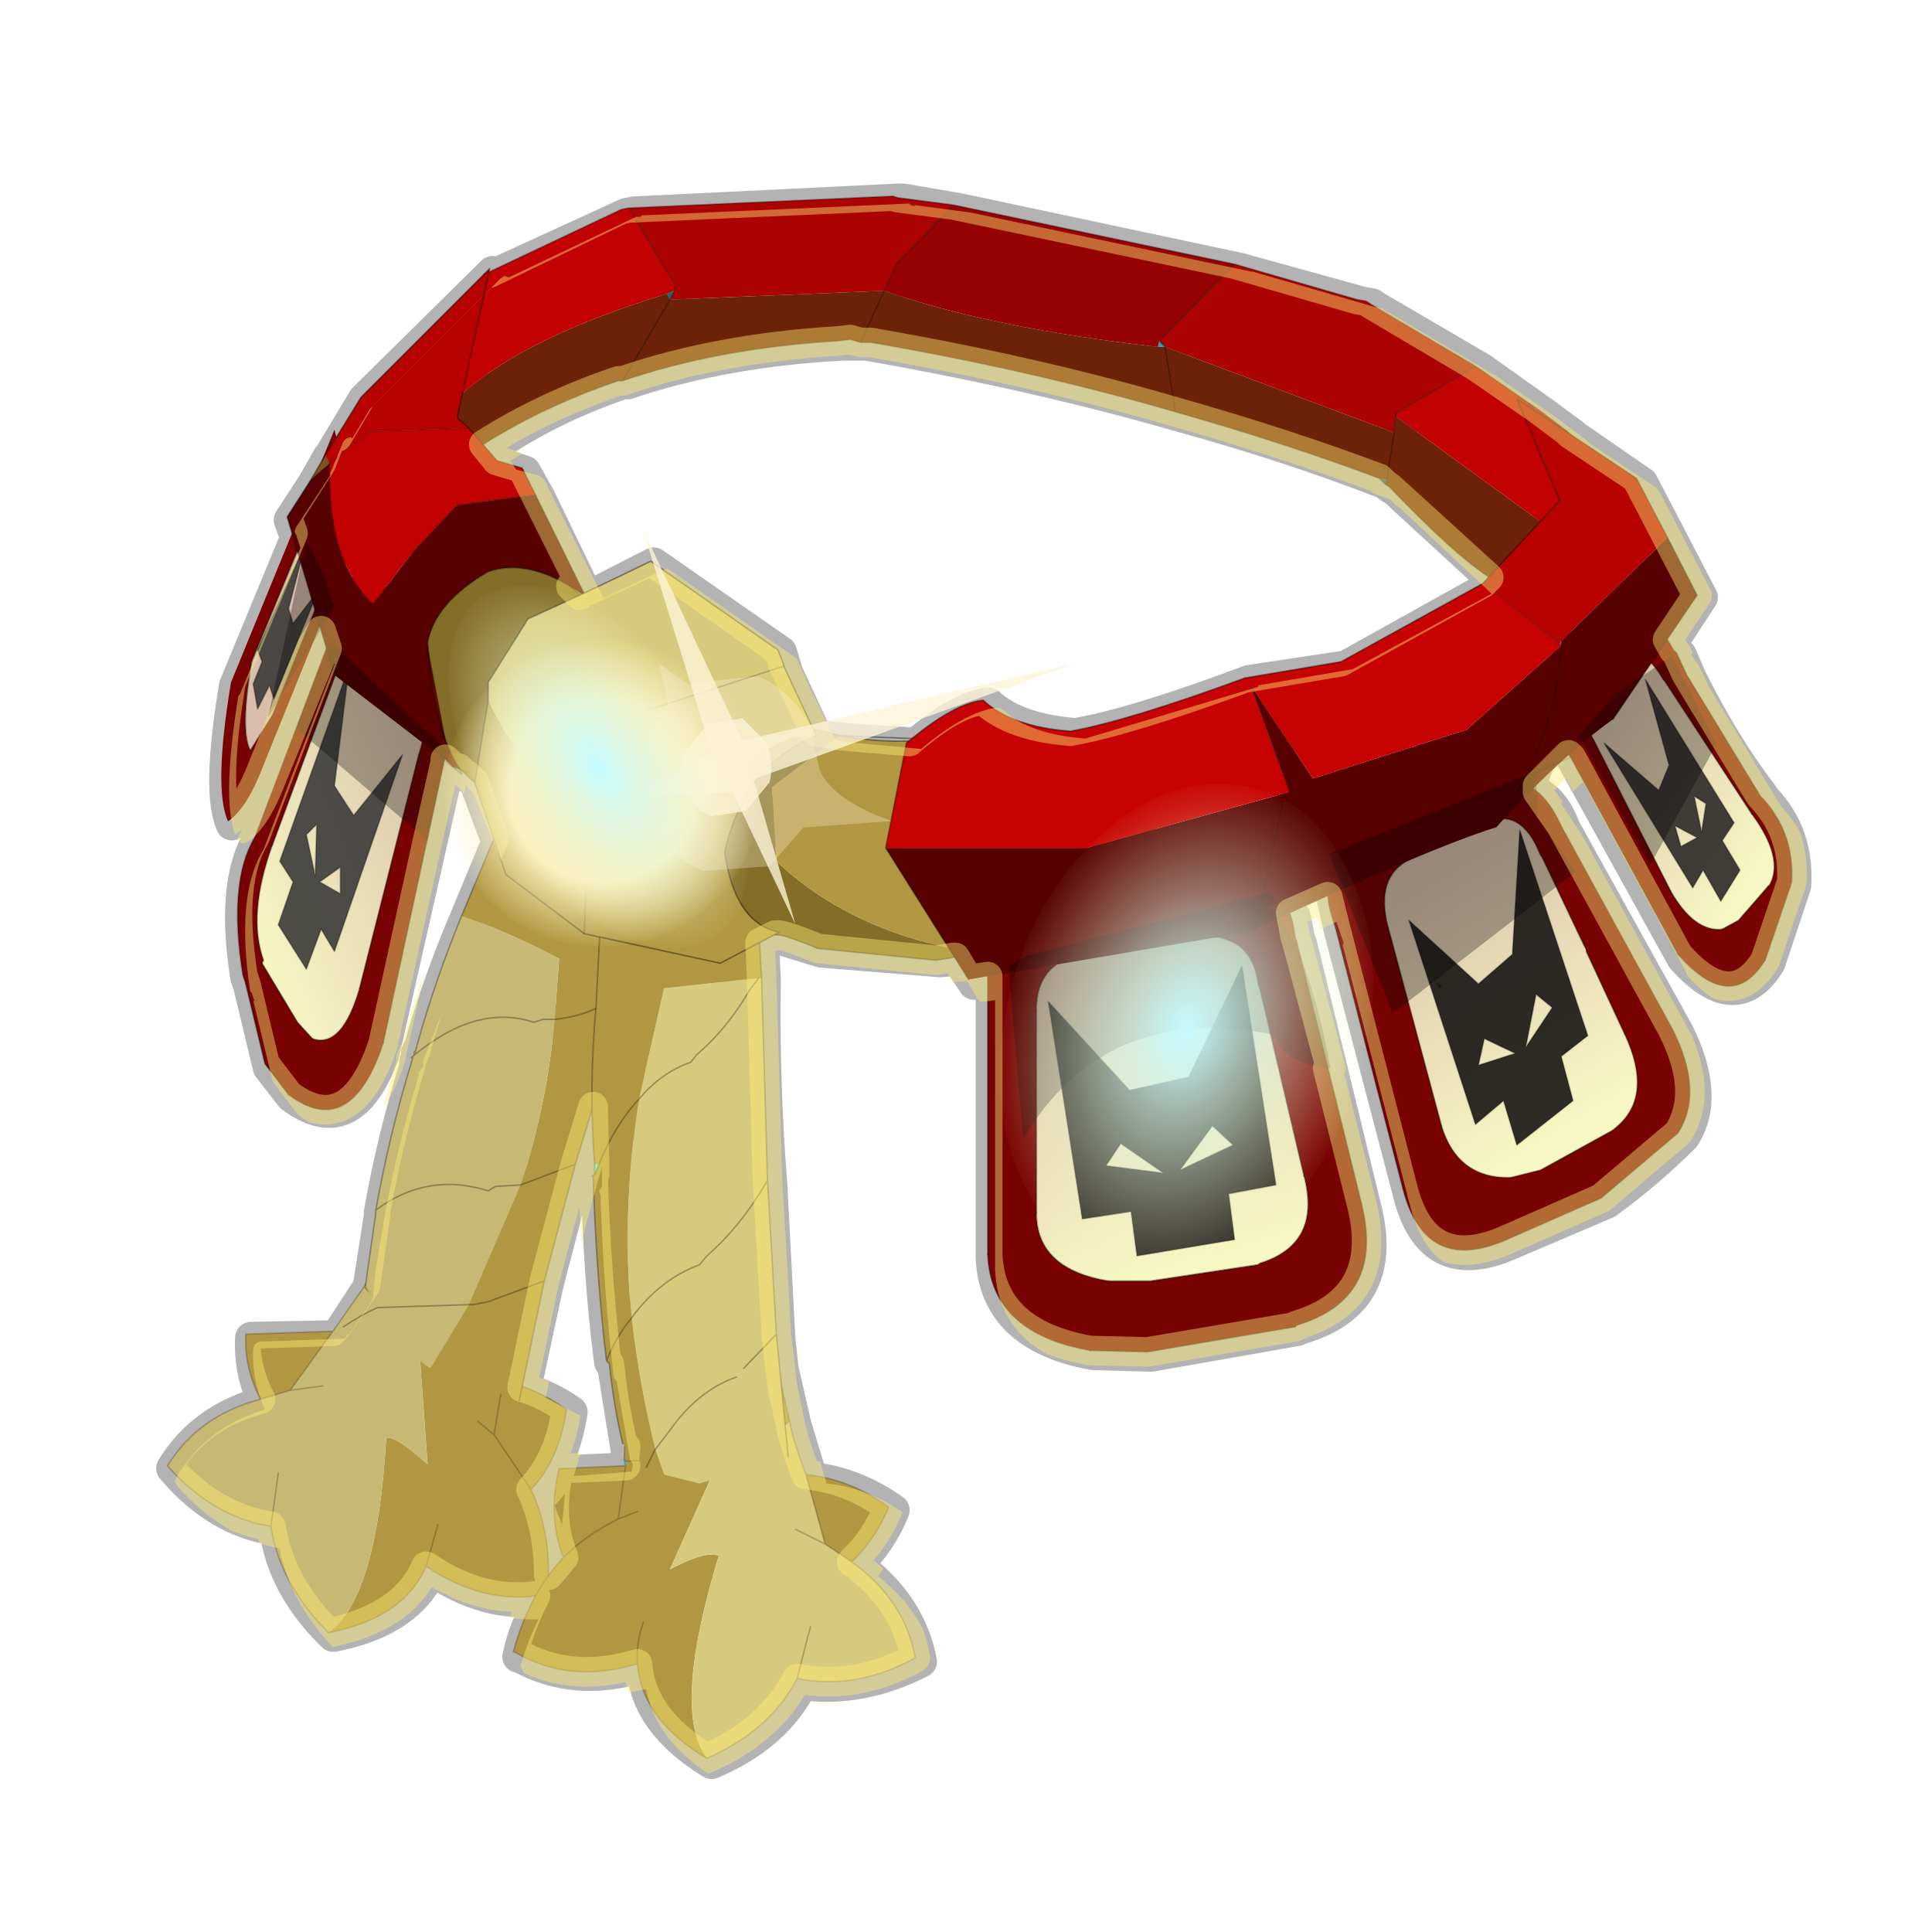<?xml version="1.0" encoding="UTF-8" standalone="no"?>
<svg xmlns:xlink="http://www.w3.org/1999/xlink" height="600.0px" width="600.0px" xmlns="http://www.w3.org/2000/svg">
  <g transform="matrix(10.0, 0.0, 0.0, 10.0, 0.0, 0.0)">
    <use height="60.0" transform="matrix(1.0, 0.0, 0.0, 1.0, 0.0, 0.0)" width="60.0" xlink:href="#sprite0"/>
    <use height="49.65" transform="matrix(1.0, 0.0, 0.0, 1.0, 4.85, 5.6)" width="51.4" xlink:href="#shape1"/>
    <use height="52.95" transform="matrix(0.918, 0.0, 0.0, 0.918, 5.2, 6.0)" width="54.95" xlink:href="#sprite1"/>
    <use height="53.95" transform="matrix(0.918, 0.0, 0.0, 0.918, 4.741, 5.541)" width="55.95" xlink:href="#sprite2"/>
    <use height="32.2" transform="matrix(-0.305, 0.0, 0.0, 0.295, 23.6, 19.9)" width="32.2" xlink:href="#sprite4"/>
    <use height="12.3" transform="matrix(1.0, 0.0, 0.0, 1.0, 18.1, 16.4)" width="15.3" xlink:href="#shape6"/>
    <use height="65.0" transform="matrix(0.05, -0.232, 0.171, 0.024, 29.66, 38.69)" width="65.0" xlink:href="#sprite5"/>
    <use height="65.0" transform="matrix(0.142, 0.106, -0.019, 0.137, 14.587, 15.914)" width="65.0" xlink:href="#sprite5"/>
  </g>
  <defs>
    <g id="sprite0" transform="matrix(1.0, 0.0, 0.0, 1.0, 0.0, 0.0)">
      <use height="60.0" transform="matrix(1.0, 0.0, 0.0, 1.0, 0.0, 0.0)" width="60.0" xlink:href="#shape0"/>
    </g>
    <g id="shape0" transform="matrix(1.0, 0.0, 0.0, 1.0, 0.0, 0.0)">
      <path d="M60.0 0.0 L60.0 60.0 0.0 60.0 0.0 0.0 60.0 0.0" fill="#ffba2e" fill-opacity="0.0" fill-rule="evenodd" stroke="none"/>
    </g>
    <g id="shape1" transform="matrix(1.0, 0.0, 0.0, 1.0, -4.85, -5.6)">
      <path d="M46.0 11.45 L42.75 9.55 42.6 9.45 42.3 9.4 38.5 8.35 36.15 10.7 36.35 10.85 36.6 12.9 Q40.05 13.85 43.0 15.0 L43.2 15.15 43.25 15.0 43.5 13.0 43.5 12.95 46.0 11.45 47.9 12.8 48.85 13.5 48.9 13.55 51.0 15.0 52.85 18.55 51.9 20.0 52.1 20.25 52.2 20.35 52.5 21.05 Q53.55 23.15 54.7 24.65 L54.8 24.8 Q55.85 25.9 55.75 27.5 L54.95 29.9 Q53.9 31.6 52.25 29.75 L48.85 23.6 M48.9 13.55 L47.25 12.45 48.6 15.7 46.4 18.05 46.2 18.25 48.6 20.1 48.65 20.1 48.65 20.15 48.55 21.35 Q48.25 21.85 48.3 22.35 L47.6 24.15 47.45 24.45 46.85 25.5 Q47.55 25.6 47.95 26.65 L47.95 26.7 50.6 32.2 Q51.45 34.2 50.25 35.1 L50.2 35.2 Q49.1 35.85 47.95 36.45 L47.05 36.65 Q45.35 36.7 44.9 35.05 L43.25 28.9 Q42.8 27.5 43.65 26.95 M46.4 18.05 L43.3 15.2 43.2 15.15 M46.2 18.25 L41.8 20.7 38.8 21.15 Q35.2 22.5 33.4 22.8 31.55 22.65 30.7 21.85 29.8 21.95 28.45 23.1 L28.3 23.2 27.65 26.45 29.75 29.8 30.25 30.55 M50.25 22.45 L51.45 20.75 51.9 20.0 M49.6 23.05 L52.0 27.7 Q52.75 29.0 53.6 28.9 53.85 28.8 54.05 28.65 L55.05 27.55 55.1 27.55 Q55.55 26.7 54.55 25.3 L51.8 21.2 51.75 21.15 51.55 20.8 51.45 20.75 M51.2 21.25 L53.95 25.75 53.6 26.2 54.15 27.15 53.55 28.1 53.0 27.15 52.7 27.65 49.95 23.2 51.65 24.65 51.95 23.9 51.2 21.25 M52.75 24.85 L52.95 25.95 53.1 25.05 52.75 24.85 M52.15 25.75 L52.85 26.15 52.3 26.4 52.15 25.75 M41.4 27.95 L41.6 28.85 43.75 37.05 Q44.4 39.7 46.85 38.65 L49.9 37.35 Q51.2 36.4 52.3 35.3 53.1 34.05 52.1 32.05 L48.6 25.75 Q48.3 24.95 47.8 24.65 M47.35 25.85 L49.45 32.3 48.6 32.95 48.95 34.25 47.2 35.7 46.85 34.3 46.0 35.0 43.85 28.7 46.1 30.7 47.1 29.8 47.35 25.85 M46.65 25.8 L46.85 25.5 M47.8 31.0 L47.5 32.6 48.35 31.4 47.8 31.0 M46.2 32.35 L47.2 32.85 46.1 33.2 46.2 32.35 M19.5 11.9 L21.1 9.15 21.15 9.0 19.7 6.6 19.45 6.65 15.3 8.55 15.25 8.8 15.25 8.85 15.2 9.15 14.3 13.05 14.65 13.4 15.15 14.0 Q17.0 12.7 19.35 11.9 L19.5 11.9 Q22.45 10.9 26.15 10.7 L26.55 10.7 26.9 10.7 27.95 8.35 29.8 6.5 28.05 6.2 27.9 6.2 19.7 6.6 M36.6 12.9 Q32.25 11.65 27.2 10.75 L26.9 10.7 M15.15 14.0 L15.55 14.4 16.3 14.65 16.75 15.45 18.25 18.55 20.3 17.5 24.25 20.25 24.4 20.75 24.4 20.8 25.35 22.85 26.2 22.95 28.45 23.1 M25.35 22.85 L25.45 22.95 Q23.2 23.85 22.6 26.55 22.75 27.65 23.2 28.25 L23.5 28.65 Q23.75 29.0 24.3 29.05 L24.15 29.15 24.2 29.15 25.5 29.55 29.2 29.85 29.75 29.8 M29.8 6.5 L38.5 8.35 M15.2 9.15 L15.25 8.8 M15.3 8.55 L15.3 8.45 11.3 12.4 10.25 14.15 10.2 14.2 9.75 15.0 11.6 13.5 14.65 13.4 M9.75 15.0 L9.0 16.15 9.2 16.7 9.4 17.2 9.45 17.45 9.6 16.95 9.05 19.0 9.2 19.45 10.0 18.45 8.6 21.8 8.55 22.3 7.9 23.4 Q7.55 22.75 7.9 20.65 L9.4 17.2 M9.45 17.45 L8.1 20.25 8.25 20.65 7.95 21.35 8.1 22.1 8.45 21.35 8.6 21.8 M9.7 20.25 L8.3 23.85 Q7.8 25.2 7.2 25.6 6.75 24.6 7.3 21.3 L9.2 16.7 M16.75 15.45 L15.7 15.7 15.5 15.7 14.3 15.75 12.95 17.25 M9.35 22.75 L8.0 26.1 Q7.2 27.5 7.65 30.35 L7.75 30.65 8.35 33.15 9.05 34.05 Q10.9 35.45 11.9 32.75 L13.95 23.7 14.05 23.25 13.95 23.0 13.45 20.3 13.4 20.05 Q13.6 18.8 15.25 17.85 16.45 17.45 17.95 18.4 L18.15 18.55 18.25 18.55 M14.05 23.25 L14.35 23.9 14.45 24.05 14.65 24.15 14.8 24.4 15.25 21.85 15.25 21.3 16.5 19.3 18.1 18.55 17.95 18.4 M18.1 18.55 L18.15 18.55 M10.85 20.15 L10.9 20.05 Q11.45 18.3 12.05 19.15 L13.05 20.8 13.1 20.9 Q13.5 21.55 13.3 22.8 L13.1 23.55 11.25 30.75 Q10.7 32.65 9.8 32.35 L9.35 31.85 8.25 30.0 8.3 29.9 Q7.8 28.5 8.55 26.35 L10.85 20.15 M13.95 23.7 L14.15 23.9 14.4 24.0 14.35 23.9 M14.45 24.05 L14.4 24.0 14.45 24.1 14.15 23.9 M10.95 20.8 L8.8 26.85 9.2 27.5 8.75 28.8 9.6 30.2 10.1 28.95 10.45 29.65 12.6 23.55 11.1 25.4 10.5 24.5 10.95 20.8 M10.1 19.7 L10.25 20.25 M18.75 29.2 L18.25 29.05 15.8 27.25 15.45 26.15 14.45 28.55 Q13.6 30.55 13.05 32.5 L12.95 32.7 12.95 32.75 12.95 32.85 12.95 32.9 Q14.75 31.4 16.45 31.75 L16.7 31.85 16.95 31.75 17.35 31.75 18.6 31.45 18.6 31.35 18.75 29.2 22.5 30.0 23.7 29.35 24.15 29.15 M24.4 20.8 L20.05 22.2 18.4 25.3 18.25 29.05 M10.7 27.0 L10.05 27.5 10.7 27.85 10.7 27.0 M12.95 32.9 L12.95 32.95 Q12.2 35.35 11.8 37.65 12.55 37.1 13.5 36.9 L15.25 37.1 15.5 36.95 16.25 36.9 16.3 36.85 17.95 36.25 18.55 34.35 18.6 31.45 M12.95 32.95 L12.9 32.95 12.95 32.9 M23.75 30.45 L23.4 30.85 21.75 32.85 21.55 33.1 Q20.65 33.35 19.95 34.25 19.2 35.0 18.7 36.25 L18.55 36.55 18.55 36.6 Q18.6 39.6 18.95 42.3 19.25 41.6 19.7 41.05 20.35 40.15 21.2 39.7 L21.85 39.35 22.05 39.1 Q23.1 38.2 23.95 36.75 23.7 33.7 23.75 30.45 L23.7 29.35 M18.55 36.6 L18.5 36.6 18.55 36.55 18.55 36.25 18.55 34.35 M9.95 25.7 L9.9 27.25 9.55 26.0 9.95 25.7 M10.45 41.5 L7.8 41.55 Q7.75 42.6 8.2 43.55 L9.15 43.3 10.45 41.5 10.65 41.2 11.4 40.05 11.45 40.0 11.8 37.75 11.8 37.65 M8.2 43.55 Q6.3 44.05 5.35 45.6 6.75 47.25 8.55 47.5 8.55 46.65 8.8 45.85 M17.95 36.25 L17.0 39.9 16.3 43.15 Q17.05 43.35 17.75 43.85 17.5 45.45 16.65 46.4 17.2 47.55 17.15 49.05 L17.65 48.45 Q17.15 47.25 17.45 45.7 L19.6 45.6 19.55 45.5 19.45 44.95 19.05 42.45 18.95 42.3 M10.65 41.2 L11.8 40.7 12.0 40.65 14.65 40.6 14.8 40.6 15.25 40.5 16.85 39.95 17.0 39.9 M8.55 47.5 Q8.8 49.3 10.35 50.8 12.7 50.35 13.4 48.75 L13.75 47.45 M23.0 42.85 Q21.8 43.3 20.9 44.5 L20.45 45.1 20.25 45.6 20.2 45.6 19.6 45.55 19.55 45.5 M15.7 43.4 L15.45 44.7 16.65 46.4 M19.6 45.6 L19.35 47.3 19.95 47.05 M17.65 48.45 L19.35 47.3 M15.45 44.7 L15.0 44.25 M16.3 43.15 L16.25 43.6 M10.15 43.15 L9.15 43.3 M39.0 21.4 L40.2 24.75 39.15 29.0 M32.85 30.1 Q32.25 30.55 32.25 31.5 L32.25 37.7 Q32.3 39.45 34.55 39.85 L35.85 39.9 39.2 39.35 39.25 39.35 Q41.15 38.75 40.6 36.6 L39.25 30.75 39.2 30.7 Q39.05 29.4 38.0 29.25 M30.8 30.45 L30.8 39.05 Q30.9 41.5 33.95 42.05 L35.75 42.1 40.3 41.3 40.4 41.25 Q43.15 40.45 42.4 37.5 L40.4 29.3 40.35 29.2 40.2 28.45 M38.65 30.1 L39.75 36.9 38.25 37.15 38.45 38.6 35.4 39.1 35.25 37.7 33.7 37.95 32.65 31.2 35.2 33.95 37.05 33.55 38.65 30.1 M34.9 35.6 L36.25 36.55 34.45 36.3 34.9 35.6 M37.75 35.05 L36.75 36.45 38.4 35.65 37.75 35.05 M23.2 42.6 L24.15 41.65 24.2 41.55 23.95 36.75 M24.2 41.55 L24.3 42.5 24.7 44.25 25.2 45.9 Q26.55 46.05 27.75 46.9 27.35 47.9 26.6 48.6 28.25 49.8 28.6 51.6 26.75 52.55 24.9 52.3 24.1 53.9 22.1 54.75 20.05 53.5 19.95 51.75 17.85 52.4 16.15 51.45 L16.1 51.45 Q16.3 50.5 16.8 49.7 15.05 49.9 13.4 48.75 M24.7 44.25 L24.5 44.4 24.6 45.35 M25.2 45.9 L25.8 48.1 26.6 48.6 M24.85 47.6 L25.8 48.1 M24.3 42.5 L24.5 44.4 M15.45 26.15 L14.8 24.4 M19.95 51.75 L20.1 50.55 M25.3 50.6 L24.9 52.3 M16.8 49.7 L17.15 49.05" fill="none" stroke="#000000" stroke-linecap="round" stroke-linejoin="round" stroke-opacity="0.298" stroke-width="1.0"/>
    </g>
    <g id="sprite1" transform="matrix(1.0, 0.0, 0.0, 1.0, 0.0, 0.0)">
      <use height="52.95" transform="matrix(1.0, 0.0, 0.0, 1.0, 0.0, 0.0)" width="54.95" xlink:href="#shape2"/>
    </g>
    <g id="shape2" transform="matrix(1.0, 0.0, 0.0, 1.0, 0.0, 0.0)">
      <path d="M28.4 20.35 L27.85 20.95 24.1 21.65 23.7 21.65 Q21.8 21.85 20.1 21.15 L19.75 20.35 28.4 20.35 M33.95 21.15 L32.75 20.55 32.25 20.35 35.2 20.35 35.25 20.4 Q34.15 20.95 33.95 21.15" fill="#94592d" fill-rule="evenodd" stroke="none"/>
      <path d="M19.75 20.35 L20.1 21.15 Q21.8 21.85 23.7 21.65 L24.1 21.65 27.85 20.95 28.4 20.35 32.25 20.35 32.75 20.55 33.95 21.15 Q33.8 21.15 33.8 21.3 L31.65 22.5 30.75 23.1 30.55 23.1 28.75 23.8 Q26.25 24.55 24.95 24.55 21.55 23.1 19.6 21.3 L18.45 20.35 19.75 20.35" fill="#7a4218" fill-rule="evenodd" stroke="none"/>
      <path d="M35.25 20.4 L35.2 20.35 35.3 20.35 35.25 20.4" fill="#af6a36" fill-rule="evenodd" stroke="none"/>
      <path d="M18.45 20.35 L19.6 21.3 Q21.55 23.1 24.95 24.55 26.25 24.55 28.75 23.8" fill="none" stroke="#000000" stroke-linecap="round" stroke-linejoin="round" stroke-opacity="0.502" stroke-width="0.05"/>
      <path d="M8.2 41.35 L13.05 24.85" fill="none" stroke="#000000" stroke-linecap="round" stroke-linejoin="round" stroke-opacity="0.298" stroke-width="0.05"/>
      <path d="M36.1 2.4 L40.25 3.6 40.55 3.65 40.7 3.75 44.25 5.85 41.55 7.45 41.55 7.55 41.5 8.1 33.75 5.2 33.55 5.0 36.1 2.4 M26.6 0.4 L24.65 2.4 24.25 3.3 17.0 3.6 17.15 3.3 17.2 3.15 15.6 0.5 24.55 0.1 24.7 0.15 26.6 0.4" fill="#ab0202" fill-rule="evenodd" stroke="none"/>
      <path d="M33.75 5.2 L41.5 8.1 41.55 7.55 48.15 12.35 47.95 13.1 47.8 13.1 45.8 13.1 44.8 13.05 Q43.6 12.3 41.35 9.95 L41.2 9.85 41.25 9.7 41.0 9.65 Q37.8 8.45 34.1 7.4 29.3 6.0 23.8 5.05 L23.45 5.05 23.1 4.95 22.65 5.0 Q18.6 5.25 15.4 6.35 L15.25 6.35 Q12.6 7.25 10.45 8.65 L10.4 8.6 9.4 7.35 9.45 7.3 Q11.5 5.05 16.9 3.4 L17.0 3.6 24.25 3.3 Q27.8 4.55 33.5 5.2 L33.75 5.2 34.1 7.4 33.75 5.2 M41.5 8.1 L41.25 9.7 41.5 8.1 M23.45 5.05 L24.25 3.3 23.45 5.05 M15.4 6.35 L17.0 3.6 15.4 6.35" fill="#6c2206" fill-rule="evenodd" stroke="none"/>
      <path d="M41.55 7.55 L41.55 7.45 44.25 5.85 46.35 7.3 47.35 8.05 49.05 9.75 48.15 12.35 41.55 7.55 M15.6 0.5 L17.2 3.15 17.15 3.3 16.9 3.4 Q11.5 5.05 9.45 7.3 L9.35 7.2 10.8 3.0 10.7 2.75 15.35 0.55 15.6 0.5" fill="#c20202" fill-rule="evenodd" stroke="none"/>
      <path d="M41.2 9.85 L41.0 9.65 41.25 9.7 41.2 9.85 M16.9 3.4 L17.15 3.3 17.0 3.6 16.9 3.4" fill="#216373" fill-rule="evenodd" stroke="none"/>
      <path d="M33.55 5.0 L33.75 5.2 33.5 5.2 33.55 5.0 M9.35 7.2 L9.45 7.3 9.4 7.35 9.4 7.3 9.35 7.2" fill="#3398b0" fill-rule="evenodd" stroke="none"/>
      <path d="M36.1 2.4 L33.55 5.0 33.5 5.2 Q27.8 4.55 24.25 3.3 L24.65 2.4 26.6 0.4 36.1 2.4" fill="#960101" fill-rule="evenodd" stroke="none"/>
      <path d="M44.25 5.85 L40.7 3.75 40.55 3.65 40.25 3.6 36.1 2.4 33.55 5.0 33.75 5.2 34.1 7.4 Q29.3 6.0 23.8 5.05 L23.45 5.05 23.1 4.95 22.65 5.0 Q18.6 5.25 15.4 6.35 L15.25 6.35 Q12.6 7.25 10.45 8.65 L10.4 8.6 9.4 7.35 M41.5 8.1 L41.55 7.55 41.55 7.45 44.25 5.85 46.35 7.3 47.35 8.05 49.05 9.75 M41.2 9.85 L41.0 9.65 Q37.8 8.45 34.1 7.4 M44.8 13.05 Q43.6 12.3 41.35 9.95 L41.2 9.85 41.25 9.7 41.5 8.1 M48.15 12.35 L49.05 9.75 M48.15 12.35 L47.95 13.1 M47.8 13.1 L45.8 13.1 M44.8 13.05 L45.8 13.1 M24.25 3.3 L23.45 5.05 M26.6 0.4 L24.65 2.4 24.25 3.3 M17.0 3.6 L15.4 6.35 M15.6 0.5 L24.55 0.1 24.7 0.15 26.6 0.4 36.1 2.4 M17.15 3.3 L17.2 3.15 15.6 0.5 15.35 0.55 10.7 2.75 10.8 3.0 9.35 7.2 M17.15 3.3 L17.0 3.6 M9.4 7.3 L9.35 7.2" fill="none" stroke="#000000" stroke-linecap="round" stroke-linejoin="round" stroke-opacity="0.302" stroke-width="0.05"/>
      <path d="M49.05 9.75 L49.55 10.25 M10.45 8.65 L10.8 9.1 M47.95 13.1 L48.4 13.1 M45.8 13.1 L44.8 13.05 M47.8 13.1 L47.95 13.1" fill="none" stroke="#fc1b1b" stroke-linecap="round" stroke-linejoin="round" stroke-width="0.05"/>
      <path d="M6.65 37.0 L10.15 31.55 Q10.5 32.55 11.3 33.15 12.2 33.85 13.3 34.2 L11.5 40.15 Q10.15 40.15 8.5 38.8 10.15 40.15 11.5 40.15 L11.35 40.2 Q12.45 40.4 13.5 41.15 13.25 42.85 12.3 43.85 13.05 45.45 12.85 47.45 L12.8 47.4 Q10.75 47.8 8.75 46.45 8.0 48.2 5.45 48.7 7.1 47.5 7.4 42.1 7.75 42.05 8.8 43.0 L8.5 38.8 6.65 37.0 M3.15 40.8 Q2.6 39.75 2.65 38.6 L5.6 38.5 4.15 40.5 3.15 40.8 M9.15 45.05 L8.75 46.45 9.15 45.05 M11.05 42.0 L11.35 40.2 11.05 42.0 12.3 43.85 11.05 42.0 10.5 41.55 11.05 42.0" fill="#b19741" fill-rule="evenodd" stroke="none"/>
      <path d="M6.65 37.0 L8.5 38.8 8.8 43.0 Q7.75 42.05 7.4 42.1 7.1 47.5 5.45 48.7 3.8 47.05 3.5 45.1 1.55 44.8 0.0 43.05 1.05 41.35 3.15 40.8 L4.15 40.5 5.6 38.5 6.65 37.0 M3.75 43.3 L3.5 45.1 3.75 43.3 M4.15 40.5 L5.25 40.35 4.15 40.5" fill="#c7b973" fill-rule="evenodd" stroke="none"/>
      <path d="M11.5 40.15 L13.3 34.2 Q12.2 33.85 11.3 33.15 10.5 32.55 10.15 31.55 L6.65 37.0 8.5 38.8 Q10.15 40.15 11.5 40.15 L11.35 40.2 Q12.45 40.4 13.5 41.15 13.25 42.85 12.3 43.85 13.05 45.45 12.85 47.45 L12.8 47.4 Q10.75 47.8 8.75 46.45 8.0 48.2 5.45 48.7 3.8 47.05 3.5 45.1 1.55 44.8 0.0 43.05 1.05 41.35 3.15 40.8 2.6 39.75 2.65 38.6 L5.6 38.5 6.65 37.0 M3.15 40.8 L4.15 40.5 5.6 38.5 M8.75 46.45 L9.15 45.05 M5.25 40.35 L4.15 40.5 M3.5 45.1 L3.75 43.3 M12.3 43.85 L11.05 42.0 10.5 41.55 M11.35 40.2 L11.05 42.0" fill="none" stroke="#422e1c" stroke-linecap="round" stroke-linejoin="round" stroke-opacity="0.302" stroke-width="0.05"/>
      <path d="M9.95 24.45 L11.5 20.75 Q14.55 21.75 16.65 24.65 L15.55 27.25 15.35 27.15 14.95 27.35 Q14.1 27.85 13.1 27.95 14.1 27.85 14.95 27.35 L15.35 27.15 15.5 27.3 13.8 32.85 12.75 36.8 11.9 40.85 8.9 39.75 10.2 37.6 10.35 37.6 10.85 37.5 12.75 36.8 10.85 37.5 10.35 37.6 10.2 37.6 11.95 33.55 Q12.85 30.8 13.1 27.95 L13.25 25.9 Q11.55 25.0 9.95 24.45 M13.8 32.85 L11.95 33.55 13.8 32.85" fill="#b19741" fill-rule="evenodd" stroke="none"/>
      <path d="M15.35 27.15 L15.55 27.25 15.5 27.3 15.35 27.15" fill="#36c4b3" fill-rule="evenodd" stroke="none"/>
      <path d="M9.95 24.45 Q11.55 25.0 13.25 25.9 L13.1 27.95 12.7 27.95 12.4 28.05 Q10.45 27.4 8.3 29.2 10.45 27.4 12.4 28.05 L12.7 27.95 13.1 27.95 Q12.85 30.8 11.95 33.55 L11.1 33.6 10.85 33.75 Q8.8 33.1 7.05 34.4 8.8 33.1 10.85 33.75 L11.1 33.6 11.95 33.55 10.2 37.6 8.9 39.75 8.8 39.7 Q7.65 38.85 7.1 37.7 L10.2 37.6 7.1 37.7 6.7 36.95 7.05 34.5 7.05 34.4 Q7.5 31.85 8.3 29.25 L8.3 29.2 8.35 29.15 8.4 29.0 8.35 29.15 8.3 29.2 8.25 29.25 8.35 29.05 8.4 29.0 8.45 28.8 Q9.05 26.65 9.95 24.45 M8.35 29.05 L8.35 29.15 8.35 29.05" fill="#c7b973" fill-rule="evenodd" stroke="none"/>
      <path d="M15.55 27.25 L16.65 24.65 Q14.55 21.75 11.5 20.75 L9.95 24.45 Q9.05 26.65 8.45 28.8 L8.4 29.0 8.35 29.15 8.3 29.2 8.25 29.25 8.3 29.25 Q7.5 31.85 7.05 34.4 8.8 33.1 10.85 33.75 L11.1 33.6 11.95 33.55 13.8 32.85 12.75 36.8 11.9 40.85 M13.1 27.95 Q14.1 27.85 14.95 27.35 L15.35 27.15 M15.55 27.25 L15.5 27.3 13.8 32.85 M7.1 37.7 Q6.55 37.95 5.95 38.35 M13.1 27.95 L12.7 27.95 12.4 28.05 Q10.45 27.4 8.3 29.2 L8.3 29.25 M8.35 29.15 L8.35 29.05 8.4 29.0 M6.7 36.95 L7.05 34.5 7.05 34.4 M10.2 37.6 L10.35 37.6 10.85 37.5 12.75 36.8 M7.1 37.7 L10.2 37.6" fill="none" stroke="#000000" stroke-linecap="round" stroke-linejoin="round" stroke-opacity="0.298" stroke-width="0.05"/>
      <path d="M22.75 18.35 L20.45 20.1 20.6 22.6 Q23.3 25.15 27.7 25.75 L26.6 25.85 26.0 25.95 22.0 25.55 Q20.8 25.05 20.6 25.1 18.6 24.55 16.4 23.1 15.6 22.6 12.65 21.35 9.7 20.05 7.85 16.75 8.6 13.35 11.2 10.3 12.15 12.3 15.45 14.8 L15.7 15.05 Q18.55 17.25 20.9 18.0 L21.0 17.9 22.75 18.35" fill="#836d27" fill-rule="evenodd" stroke="none"/>
      <path d="M27.7 25.75 Q23.3 25.15 20.6 22.6 L20.45 20.1 22.75 18.35 Q24.6 18.7 26.6 18.4 L26.65 18.4 32.5 18.75 33.15 23.1 Q30.3 25.2 27.7 25.75" fill="#b19741" fill-rule="evenodd" stroke="none"/>
      <path d="M22.75 18.35 L21.0 17.9 20.9 18.0 Q18.55 17.25 15.7 15.05 L15.45 14.8 Q12.15 12.3 11.2 10.3 8.6 13.35 7.85 16.75 9.7 20.05 12.65 21.35 15.6 22.6 16.4 23.1 18.6 24.55 20.6 25.1 20.8 25.05 22.0 25.55 L26.0 25.95 26.6 25.85 27.7 25.75 Q30.3 25.2 33.15 23.1 M32.5 18.75 L26.65 18.4 26.6 18.4 Q24.6 18.7 22.75 18.35 Z" fill="none" stroke="#000000" stroke-linecap="round" stroke-linejoin="round" stroke-opacity="0.4" stroke-width="0.05"/>
      <path d="M47.3 16.2 L48.75 14.55 Q49.85 13.45 50.95 15.45 L51.05 15.55 51.4 16.3 53.8 20.25 53.9 20.4 Q55.05 21.6 54.95 23.3 L54.9 23.45 54.05 25.95 Q52.9 27.8 51.1 25.75 L47.45 19.05 Q46.25 17.65 47.3 16.2" fill="#780101" fill-rule="evenodd" stroke="none"/>
      <path d="M48.75 14.55 Q49.85 13.45 50.95 15.45 L51.05 15.55 M53.8 20.25 L53.9 20.4 Q55.05 21.6 54.95 23.3 L54.9 23.45 M54.05 25.95 Q52.9 27.8 51.1 25.75 M47.45 19.05 Q46.25 17.65 47.3 16.2" fill="none" stroke="#000000" stroke-linecap="round" stroke-linejoin="round" stroke-opacity="0.302" stroke-width="0.05"/>
      <path d="M47.3 16.2 L48.75 14.55 M51.05 15.55 L51.4 16.3 53.8 20.25 M54.9 23.45 L54.05 25.95" fill="none" stroke="#000000" stroke-linecap="round" stroke-linejoin="round" stroke-opacity="0.4" stroke-width="0.05"/>
      <path d="M51.1 25.75 L47.45 19.05" fill="none" stroke="#000000" stroke-linecap="round" stroke-linejoin="round" stroke-opacity="0.298" stroke-width="0.05"/>
      <path d="M44.45 20.1 Q46.2 19.3 47.15 21.4 L50.9 28.25 Q52.0 30.4 51.1 31.8 L48.5 34.0 45.2 35.45 Q42.55 36.55 41.8 33.7 L39.5 24.8 Q38.7 22.7 40.45 21.6 L44.45 20.1" fill="#780101" fill-rule="evenodd" stroke="none"/>
      <path d="M44.45 20.1 L40.45 21.6 Q38.7 22.7 39.5 24.8 L41.8 33.7 Q42.55 36.55 45.2 35.45 L48.5 34.0 51.1 31.8 Q52.0 30.4 50.9 28.25 L47.15 21.4 Q46.2 19.3 44.45 20.1 Z" fill="none" stroke="#000000" stroke-linecap="round" stroke-linejoin="round" stroke-opacity="0.302" stroke-width="0.05"/>
      <path d="M27.75 26.35 Q27.7 24.05 30.15 23.7 L30.3 23.65 35.4 23.0 Q37.9 22.8 38.15 25.15 L38.2 25.3 40.4 34.2 Q41.2 37.4 38.2 38.3 L38.15 38.35 33.15 39.2 31.2 39.15 Q27.85 38.55 27.75 35.9 L27.75 26.35 M36.95 26.9 L36.9 26.8 Q36.7 25.05 34.9 25.15 L31.25 25.7 31.1 25.75 Q29.4 25.95 29.4 27.65 L29.4 34.5 Q29.4 36.4 31.85 36.8 L33.25 36.8 36.9 36.25 36.95 36.2 Q39.05 35.55 38.45 33.25 L36.95 26.9" fill="#780101" fill-rule="evenodd" stroke="none"/>
      <path d="M34.9 25.15 Q36.7 25.05 36.9 26.8 L36.95 26.9 38.45 33.25 Q39.05 35.55 36.95 36.2 L36.9 36.25 33.25 36.8 31.85 36.8 Q29.4 36.4 29.4 34.5 L29.4 27.65 Q29.4 25.95 31.1 25.75 L31.25 25.7 34.9 25.15" fill="url(#gradient0)" fill-rule="evenodd" stroke="none"/>
      <path d="M30.3 23.65 L30.15 23.7 Q27.7 24.05 27.75 26.35 M27.75 35.9 Q27.85 38.55 31.2 39.15 M38.15 38.35 L38.2 38.3 Q41.2 37.4 40.4 34.2 M38.2 25.3 L38.15 25.15 Q37.9 22.8 35.4 23.0 M36.95 26.9 L36.9 26.8 Q36.7 25.05 34.9 25.15 M31.25 25.7 L31.1 25.75 Q29.4 25.95 29.4 27.65 M29.4 34.5 Q29.4 36.4 31.85 36.8 M36.9 36.25 L36.95 36.2 Q39.05 35.55 38.45 33.25" fill="none" stroke="#000000" stroke-linecap="round" stroke-linejoin="round" stroke-opacity="0.302" stroke-width="0.05"/>
      <path d="M27.75 26.35 L27.75 35.9 M31.2 39.15 L33.15 39.2 38.15 38.35 M40.4 34.2 L38.2 25.3 M35.4 23.0 L30.3 23.65 M34.9 25.15 L31.25 25.7 M29.4 27.65 L29.4 34.5 M31.85 36.8 L33.25 36.8 36.9 36.25 M38.45 33.25 L36.95 26.9" fill="none" stroke="#000000" stroke-linecap="round" stroke-linejoin="round" stroke-opacity="0.4" stroke-width="0.05"/>
      <path d="M44.6 21.3 Q45.8 20.75 46.45 22.4 L46.5 22.45 47.95 25.5 48.0 25.65 49.3 28.45 Q50.3 30.6 48.95 31.65 L48.9 31.7 46.45 33.05 45.45 33.3 Q43.65 33.35 43.1 31.55 L41.3 24.85 Q40.85 23.15 42.0 22.55 L42.1 22.45 44.6 21.3 M43.05 26.9 L43.1 26.8 42.9 26.7 43.05 26.9" fill="url(#gradient1)" fill-rule="evenodd" stroke="none"/>
      <path d="M46.5 22.45 L46.45 22.4 Q45.8 20.75 44.6 21.3 M42.1 22.45 L42.0 22.55 Q40.85 23.15 41.3 24.85 M43.1 31.55 Q43.65 33.35 45.45 33.3 M48.9 31.7 L48.95 31.65 Q50.3 30.6 49.3 28.45" fill="none" stroke="#000000" stroke-linecap="round" stroke-linejoin="round" stroke-opacity="0.302" stroke-width="0.05"/>
      <path d="M44.6 21.3 L42.1 22.45 M41.3 24.85 L43.1 31.55 M45.45 33.3 L46.45 33.05 48.9 31.7 M49.3 28.45 L48.0 25.65 M47.95 25.5 L46.5 22.45 Z" fill="none" stroke="#000000" stroke-linecap="round" stroke-linejoin="round" stroke-opacity="0.4" stroke-width="0.05"/>
      <path d="M48.25 18.5 Q47.6 17.3 48.15 16.8 L48.15 16.75 49.25 15.65 Q49.85 15.2 50.6 16.45 L50.65 16.5 53.6 21.0 Q54.7 22.5 54.2 23.4 L54.15 23.45 53.15 24.6 52.6 24.9 Q51.65 25.0 50.85 23.6 L48.25 18.5" fill="url(#gradient2)" fill-rule="evenodd" stroke="none"/>
      <path d="M48.15 16.75 L48.15 16.8 Q47.6 17.3 48.25 18.5 M50.85 23.6 Q51.65 25.0 52.6 24.9 M54.15 23.45 L54.2 23.4 Q54.7 22.5 53.6 21.0 M50.65 16.5 L50.6 16.45 Q49.85 15.2 49.25 15.65" fill="none" stroke="#000000" stroke-linecap="round" stroke-linejoin="round" stroke-opacity="0.302" stroke-width="0.05"/>
      <path d="M48.25 18.5 L50.85 23.6 M52.6 24.9 L53.15 24.6 54.15 23.45 M53.6 21.0 L50.65 16.5 M49.25 15.65 L48.15 16.75 Z" fill="none" stroke="#000000" stroke-linecap="round" stroke-linejoin="round" stroke-opacity="0.4" stroke-width="0.05"/>
      <path d="M6.5 11.3 L3.25 19.35 Q2.7 20.8 2.05 21.25 1.55 20.15 2.15 16.55 L5.65 8.0 6.5 11.3 M6.6 12.15 L8.8 15.4 9.45 18.8 7.3 28.75 7.2 29.05 Q6.1 32.0 4.1 30.5 L3.3 29.45 2.65 26.75 2.55 26.45 Q2.05 23.3 2.95 21.8 L6.6 12.15 M5.6 12.35 L5.1 10.4 2.85 15.85 Q2.45 18.15 2.8 18.85 L3.55 17.65 5.65 12.45 5.6 12.35" fill="#780101" fill-rule="evenodd" stroke="none"/>
      <path d="M2.8 18.85 Q2.45 18.15 2.85 15.85 L5.1 10.4 5.6 12.35 5.65 12.45 3.55 17.65 2.8 18.85" fill="#d9bfab" fill-rule="evenodd" stroke="none"/>
      <path d="M6.6 12.1 L6.6 12.15 M2.95 21.8 L6.6 12.15" fill="none" stroke="#000000" stroke-linecap="round" stroke-linejoin="round" stroke-opacity="0.2" stroke-width="0.05"/>
      <path d="M6.5 11.3 L6.6 12.1 M6.6 12.15 L8.8 15.4 9.45 18.8 7.3 28.75 M4.1 30.5 L3.3 29.45 2.65 26.75 M2.8 18.85 Q2.45 18.15 2.85 15.85 L5.1 10.4 5.6 12.35" fill="none" stroke="#000000" stroke-linecap="round" stroke-linejoin="round" stroke-opacity="0.4" stroke-width="0.05"/>
      <path d="M7.3 28.75 L7.2 29.05 Q6.1 32.0 4.1 30.5 M2.65 26.75 L2.55 26.45 Q2.05 23.3 2.95 21.8 M5.6 12.35 L5.65 12.45 3.55 17.65 2.8 18.85" fill="none" stroke="#000000" stroke-linecap="round" stroke-linejoin="round" stroke-opacity="0.302" stroke-width="0.05"/>
      <path d="M6.05 15.3 L6.1 15.2 Q6.7 13.35 7.35 14.2 L8.5 16.05 8.5 16.15 Q9.1 17.05 8.5 19.0 L6.5 26.9 Q5.9 28.95 4.9 28.6 L4.4 28.05 3.2 26.05 3.25 25.95 Q2.7 24.4 3.55 22.05 L6.05 15.3" fill="url(#gradient3)" fill-rule="evenodd" stroke="none"/>
      <path d="M6.05 15.3 L6.1 15.2 Q6.7 13.35 7.35 14.2 M8.5 16.05 L8.5 16.15 Q9.1 17.05 8.5 19.0 M6.5 26.9 Q5.9 28.95 4.9 28.6 M3.2 26.05 L3.25 25.95 Q2.7 24.4 3.55 22.05" fill="none" stroke="#000000" stroke-linecap="round" stroke-linejoin="round" stroke-opacity="0.302" stroke-width="0.05"/>
      <path d="M7.35 14.2 L8.5 16.05 M8.5 19.0 L6.5 26.9 M4.9 28.6 L4.4 28.05 3.2 26.05 M3.55 22.05 L6.05 15.3 Z" fill="none" stroke="#000000" stroke-linecap="round" stroke-linejoin="round" stroke-opacity="0.4" stroke-width="0.05"/>
      <path d="M36.35 26.15 L37.5 33.55 35.9 33.85 36.1 35.4 32.8 35.95 32.6 34.45 30.95 34.7 29.8 27.35 32.55 30.35 34.55 29.9 36.35 26.15 M32.25 32.15 L31.75 32.9 33.7 33.15 32.25 32.15 M35.35 31.55 L34.25 33.05 36.05 32.2 35.35 31.55" fill="#171414" fill-opacity="0.898" fill-rule="evenodd" stroke="none"/>
      <path d="M36.35 26.15 L37.5 33.55 35.9 33.85 36.1 35.4 32.8 35.95 32.6 34.45 30.95 34.7 29.8 27.35 32.55 30.35 34.55 29.9 36.35 26.15 M32.25 32.15 L33.7 33.15 31.75 32.9 32.25 32.15 M35.35 31.55 L34.25 33.05 36.05 32.2 35.35 31.55" fill="none" stroke="#000000" stroke-linecap="round" stroke-linejoin="round" stroke-opacity="0.298" stroke-width="0.05"/>
      <path d="M46.3 27.1 L45.95 28.9 46.85 27.55 46.3 27.1 M45.75 21.55 L48.05 28.5 47.15 29.2 47.55 30.7 45.65 32.2 45.2 30.7 44.25 31.5 42.0 24.6 44.35 26.75 45.5 25.75 45.75 21.55 M44.55 28.6 L44.35 29.5 45.6 29.1 44.55 28.6" fill="#171414" fill-opacity="0.898" fill-rule="evenodd" stroke="none"/>
      <path d="M46.3 27.1 L45.95 28.9 46.85 27.55 46.3 27.1 M45.75 21.55 L48.05 28.5 47.15 29.2 47.55 30.7 45.65 32.2 45.2 30.7 44.25 31.5 42.0 24.6 44.35 26.75 45.5 25.75 45.75 21.55 M44.55 28.6 L45.6 29.1 44.35 29.5 44.55 28.6" fill="none" stroke="#000000" stroke-linecap="round" stroke-linejoin="round" stroke-opacity="0.298" stroke-width="0.05"/>
      <path d="M50.0 16.45 L53.0 21.3 52.6 21.9 53.2 22.9 52.55 23.95 51.95 22.9 51.6 23.5 48.6 18.6 50.45 20.2 50.8 19.35 50.0 16.45 M51.65 20.4 L51.9 21.6 52.05 20.65 51.65 20.4 M51.0 21.4 L51.2 22.1 51.75 21.8 51.0 21.4" fill="#2c2929" fill-opacity="0.898" fill-rule="evenodd" stroke="none"/>
      <path d="M50.0 16.45 L53.0 21.3 52.6 21.9 53.2 22.9 52.55 23.95 51.95 22.9 51.6 23.5 48.6 18.6 50.45 20.2 50.8 19.35 50.0 16.45 M51.65 20.4 L51.9 21.6 52.05 20.65 51.65 20.4 M51.0 21.4 L51.75 21.8 51.2 22.1 51.0 21.4" fill="none" stroke="#000000" stroke-linecap="round" stroke-linejoin="round" stroke-opacity="0.298" stroke-width="0.05"/>
      <path d="M6.15 16.0 L5.65 20.05 6.3 21.05 7.95 19.0 5.65 25.65 5.2 24.9 4.7 26.25 3.75 24.75 4.25 23.3 3.8 22.6 6.15 16.0 M5.05 21.35 L4.7 21.7 5.0 23.1 5.05 21.35 M5.85 22.8 L5.15 23.3 5.85 23.7 5.85 22.8" fill="#3a3a3a" fill-opacity="0.898" fill-rule="evenodd" stroke="none"/>
      <path d="M5.05 21.35 L5.0 23.1 4.7 21.7 5.05 21.35 M6.15 16.0 L3.8 22.6 4.25 23.3 3.75 24.75 4.7 26.25 5.2 24.9 5.65 25.65 7.95 19.0 6.3 21.05 5.65 20.05 6.15 16.0 M5.85 22.8 L5.15 23.3 5.85 23.7 5.85 22.8" fill="none" stroke="#000000" stroke-linecap="round" stroke-linejoin="round" stroke-opacity="0.298" stroke-width="0.05"/>
      <path d="M4.7 11.75 L4.1 14.05 4.25 14.55 5.1 13.45 3.6 17.1 3.45 16.65 3.05 17.45 2.9 16.6 3.2 15.85 3.05 15.45 4.7 11.75" fill="#3a3a3a" fill-opacity="0.898" fill-rule="evenodd" stroke="none"/>
      <path d="M4.7 11.75 L3.05 15.45 3.2 15.85 2.9 16.6 3.05 17.45 3.45 16.65 3.6 17.1 5.1 13.45 4.25 14.55 4.1 14.05 4.7 11.75 Z" fill="none" stroke="#000000" stroke-linecap="round" stroke-linejoin="round" stroke-opacity="0.298" stroke-width="0.05"/>
      <path d="M10.2 7.95 L11.15 9.05 12.0 9.3 12.45 10.2 9.8 10.55 8.3 12.15 6.95 13.9 Q5.4 12.4 5.5 9.15 L6.85 8.05 10.2 7.95" fill="#c20202" fill-rule="evenodd" stroke="none"/>
      <path d="M5.5 9.15 Q5.4 12.4 6.95 13.9 L8.3 12.15 9.8 10.55 12.45 10.2 14.15 13.65 Q12.3 12.3 10.85 12.8 9.05 13.85 8.8 15.2 9.0 18.15 9.9 19.5 L9.65 19.4 9.05 18.8 9.1 18.95 5.65 16.3 4.05 10.95 4.85 9.7 5.5 9.15" fill="#560000" fill-rule="evenodd" stroke="none"/>
      <path d="M5.35 8.85 L5.5 9.15 4.85 9.7 5.35 8.85" fill="#854f26" fill-rule="evenodd" stroke="none"/>
      <path d="M10.2 7.95 L6.85 8.05 5.5 9.15 5.35 8.85 6.55 6.9 10.9 2.55 9.8 7.6 10.2 7.95" fill="#b80101" fill-rule="evenodd" stroke="none"/>
      <path d="M12.45 10.2 L12.0 9.3 11.15 9.05 10.2 7.95 9.8 7.6 10.9 2.55 6.55 6.9 5.35 8.85 4.85 9.7 4.05 10.95 5.65 16.3 M12.45 10.2 L14.15 13.65 Q12.3 12.3 10.85 12.8 9.05 13.85 8.8 15.2 9.0 18.15 9.9 19.5 L9.95 19.65 9.65 19.4 M5.5 9.15 L4.85 9.7 M9.05 18.8 L9.65 19.4" fill="none" stroke="#000000" stroke-linecap="round" stroke-linejoin="round" stroke-opacity="0.4" stroke-width="0.05"/>
      <path d="M10.2 7.95 L6.85 8.05 5.5 9.15 M8.3 12.15 L9.8 10.55 12.45 10.2 M9.9 19.5 L10.2 19.6 M9.1 18.95 L9.05 18.8 M9.65 19.4 L9.9 19.5 M9.65 19.4 L9.55 19.35 9.1 18.95" fill="none" stroke="#000000" stroke-linecap="round" stroke-linejoin="round" stroke-opacity="0.2" stroke-width="0.05"/>
      <path d="M44.5 13.2 L47.1 10.4 45.65 6.95 49.7 9.65 50.75 11.65 47.15 15.15 47.1 15.25 47.15 15.25 47.15 15.3 47.1 15.25 44.5 13.2" fill="#b80101" fill-rule="evenodd" stroke="none"/>
      <path d="M47.1 15.25 L47.15 15.15 47.15 15.25 47.1 15.25" fill="#3398b0" fill-rule="evenodd" stroke="none"/>
      <path d="M47.15 15.15 L50.75 11.65 51.75 13.6 48.9 17.8 Q47.15 19.05 44.95 21.45 42.7 22.15 36.8 24.9 L36.5 25.0 27.1 26.6 24.3 22.15 31.1 22.15 37.8 20.3 37.95 20.25 36.65 16.65 38.75 19.8 43.95 18.15 47.15 15.3 47.15 15.25 47.15 15.15 M44.95 21.45 Q47.0 18.35 47.15 15.3 47.0 18.35 44.95 21.45 M36.8 24.9 L37.8 20.3 36.8 24.9" fill="#560000" fill-rule="evenodd" stroke="none"/>
      <path d="M44.5 13.2 L47.1 15.25 47.15 15.3 43.95 18.15 38.75 19.8 36.65 16.65 37.95 20.25 37.8 20.3 31.1 22.15 24.3 22.15 25.0 18.6 Q26.6 17.25 27.6 17.15 28.55 18.05 30.55 18.2 32.5 17.85 36.45 16.4 L39.7 15.85 44.5 13.2" fill="#c70202" fill-rule="evenodd" stroke="none"/>
      <path d="M50.75 11.65 L49.7 9.65 45.65 6.95 47.1 10.4 44.5 13.2 M50.75 11.65 L51.75 13.6 48.9 17.8 M27.1 26.6 L24.3 22.15 25.0 18.6 Q26.6 17.25 27.6 17.15 28.55 18.05 30.55 18.2 32.5 17.85 36.45 16.4 L39.7 15.85 44.5 13.2" fill="none" stroke="#000000" stroke-linecap="round" stroke-linejoin="round" stroke-opacity="0.4" stroke-width="0.05"/>
      <path d="M44.5 13.2 L47.1 15.25 47.15 15.25 47.15 15.3 Q47.0 18.35 44.95 21.45 M36.65 16.65 L37.95 20.25 M37.8 20.3 L36.8 24.9" fill="none" stroke="#000000" stroke-linecap="round" stroke-linejoin="round" stroke-opacity="0.2" stroke-width="0.05"/>
      <path d="M15.45 42.85 L15.7 36.65 18.0 36.4 Q18.95 36.05 19.6 35.25 L21.05 41.55 Q19.85 42.35 18.75 42.65 L15.55 42.9 18.75 42.65 17.0 46.55 Q18.25 45.9 18.65 46.1 17.05 51.35 18.25 52.95 16.05 51.65 15.9 49.75 13.6 50.45 11.75 49.35 L11.7 49.35 Q12.25 47.35 13.4 46.15 12.85 44.8 13.25 43.15 L15.5 43.05 15.55 42.9 15.45 42.85 M21.6 43.35 Q23.1 43.5 24.4 44.45 23.95 45.55 23.15 46.3 L22.25 45.7 21.6 43.35 M15.9 44.6 L15.25 44.85 15.5 43.05 15.25 44.85 15.9 44.6 M15.25 44.85 Q14.15 45.4 13.4 46.15 14.15 45.4 15.25 44.85 M16.1 48.35 Q15.85 49.05 15.9 49.75 15.85 49.05 16.1 48.35" fill="#b19741" fill-rule="evenodd" stroke="none"/>
      <path d="M15.5 43.05 L15.45 42.85 15.55 42.9 15.5 43.05" fill="#36c4b3" fill-rule="evenodd" stroke="none"/>
      <path d="M21.05 41.55 Q21.15 42.15 21.6 43.35 L22.25 45.7 21.25 45.2 22.25 45.7 23.15 46.3 Q24.95 47.6 25.3 49.55 23.3 50.65 21.3 50.25 20.4 52.0 18.25 52.95 17.05 51.35 18.65 46.1 18.25 45.9 17.0 46.55 L18.75 42.65 Q19.85 42.35 21.05 41.55 M21.3 50.25 L21.75 48.5 21.3 50.25" fill="#d8ca7c" fill-rule="evenodd" stroke="none"/>
      <path d="M15.45 42.85 L15.7 36.65 18.0 36.4 Q18.95 36.05 19.6 35.25 L21.05 41.55 Q21.15 42.15 21.6 43.35 23.1 43.5 24.4 44.45 23.95 45.55 23.15 46.3 24.95 47.6 25.3 49.55 23.3 50.65 21.3 50.25 20.4 52.0 18.25 52.95 16.05 51.65 15.9 49.75 13.6 50.45 11.75 49.35 L11.7 49.35 Q12.25 47.35 13.4 46.15 12.85 44.8 13.25 43.15 L15.5 43.05 15.45 42.85 15.55 42.9 18.75 42.65 Q19.85 42.35 21.05 41.55 M15.5 43.05 L15.25 44.85 15.9 44.6 M13.4 46.15 Q14.15 45.4 15.25 44.85 M22.25 45.7 L21.6 43.35 M21.25 45.2 L22.25 45.7 23.15 46.3 M15.9 49.75 Q15.85 49.05 16.1 48.35 M21.75 48.5 L21.3 50.25" fill="none" stroke="#422e1c" stroke-linecap="round" stroke-linejoin="round" stroke-opacity="0.302" stroke-width="0.05"/>
      <path d="M15.95 30.65 L16.8 26.9 20.0 26.55 19.7 26.95 Q18.95 28.25 17.9 29.15 L17.7 29.4 Q16.7 29.75 15.95 30.65 16.7 29.75 17.7 29.4 L17.9 29.15 Q18.95 28.25 19.7 26.95 L20.0 26.55 20.1 26.55 20.3 33.4 Q19.4 34.95 18.25 35.95 L18.0 36.25 Q16.65 36.75 15.7 38.05 16.65 36.75 18.0 36.25 L18.25 35.95 Q19.4 34.95 20.3 33.4 L20.6 38.6 21.0 42.75 18.0 43.65 16.8 43.35 16.5 42.5 Q15.95 40.3 15.7 38.05 15.35 34.45 15.95 30.65 M19.25 40.05 Q17.95 40.5 17.0 41.85 L16.5 42.5 17.0 41.85 Q17.95 40.5 19.25 40.05 M19.5 39.75 L20.6 38.6 19.5 39.75" fill="#d8ca7c" fill-rule="evenodd" stroke="none"/>
      <path d="M20.0 26.55 L16.8 26.9 15.95 30.65 Q15.15 31.5 14.6 32.85 15.15 31.5 15.95 30.65 15.35 34.45 15.7 38.05 15.2 38.65 14.85 39.5 15.2 38.65 15.7 38.05 15.95 40.3 16.5 42.5 L16.2 43.1 16.5 42.5 16.8 43.35 16.2 43.1 15.4 42.3 Q15.1 41.05 14.95 39.6 L14.85 39.5 Q14.5 36.5 14.4 33.25 L14.45 33.2 14.6 32.85 14.45 32.85 Q14.25 30.25 14.5 27.5 L14.75 22.65 Q17.6 21.6 20.0 24.85 L20.1 26.55 20.0 26.55" fill="#b19741" fill-rule="evenodd" stroke="none"/>
      <path d="M14.45 33.2 L14.4 33.25 14.35 33.25 14.45 33.2" fill="#ff9514" fill-rule="evenodd" stroke="none"/>
      <path d="M14.45 32.85 L14.6 32.85 14.45 33.2 14.45 32.85" fill="#47ffe1" fill-rule="evenodd" stroke="none"/>
      <path d="M15.95 30.65 Q16.7 29.75 17.7 29.4 L17.9 29.15 Q18.95 28.25 19.7 26.95 L20.0 26.55 M20.1 26.55 L20.0 24.85 Q17.6 21.6 14.75 22.65 L14.5 27.5 Q14.25 30.25 14.45 32.85 M14.6 32.85 Q15.15 31.5 15.95 30.65 M15.7 38.05 Q16.65 36.75 18.0 36.25 L18.25 35.95 Q19.4 34.95 20.3 33.4 L20.1 26.55 M14.45 33.2 L14.45 32.85 M14.6 32.85 L14.45 33.2 14.4 33.25 Q14.5 36.5 14.85 39.5 15.2 38.65 15.7 38.05 M16.5 42.5 L17.0 41.85 Q17.95 40.5 19.25 40.05 M14.4 33.25 L14.35 33.25 14.45 33.2 M15.4 42.3 Q15.1 41.05 14.95 39.6 L14.85 39.5 M16.2 43.1 L16.5 42.5 M21.0 42.75 L20.6 38.6 19.5 39.75 M20.3 33.4 L20.6 38.6" fill="none" stroke="#000000" stroke-linecap="round" stroke-linejoin="round" stroke-opacity="0.298" stroke-width="0.05"/>
      <path d="M10.85 17.15 L10.85 16.55 12.2 14.4 Q14.3 13.45 16.35 12.45 L20.65 15.45 20.85 15.95 20.85 16.0 21.95 18.35 Q20.1 18.2 17.05 21.7 14.95 22.15 14.25 21.1 L14.25 20.95 Q11.9 19.6 10.85 17.15 M20.85 16.0 L16.05 17.55 14.25 20.95 16.05 17.55 20.85 16.0" fill="#d8ca7c" fill-rule="evenodd" stroke="none"/>
      <path d="M21.95 18.35 Q19.5 19.35 18.85 22.3 19.2 24.7 20.7 25.0 L18.7 26.05 14.1 25.05 11.45 23.05 10.4 19.95 10.85 17.15 Q11.9 19.6 14.25 20.95 L14.25 21.1 Q14.95 22.15 17.05 21.7 20.1 18.2 21.95 18.35 M14.1 25.05 L14.25 21.1 14.1 25.05" fill="#b19741" fill-rule="evenodd" stroke="none"/>
      <path d="M10.85 17.15 L10.85 16.55 12.2 14.4 Q14.3 13.45 16.35 12.45 L20.65 15.45 20.85 15.95 20.85 16.0 21.95 18.35 Q19.5 19.35 18.85 22.3 19.2 24.7 20.7 25.0 L18.7 26.05 14.1 25.05 11.45 23.05 10.4 19.95 10.85 17.15 M14.25 20.95 L14.25 21.1" fill="none" stroke="#000000" stroke-linecap="round" stroke-linejoin="round" stroke-opacity="0.4" stroke-width="0.05"/>
      <path d="M14.25 20.95 L16.05 17.55 20.85 16.0 M14.25 21.1 L14.1 25.05" fill="none" stroke="#000000" stroke-linecap="round" stroke-linejoin="round" stroke-opacity="0.2" stroke-width="0.05"/>
      <path d="M3.4 17.75 L4.7 11.75 5.35 13.05 5.65 14.0 3.4 17.75 M4.35 18.1 L5.5 15.15 9.45 18.85 8.8 21.9 4.35 18.1 M37.5 24.0 L37.25 24.15 Q38.5 25.15 39.35 29.6 37.9 29.45 37.6 28.75 37.4 28.4 37.05 28.4 31.6 27.5 28.95 32.0 L28.45 26.15 29.05 25.8 37.3 23.65 37.5 24.0 M50.9 15.65 L52.4 18.65 50.15 22.75 47.75 18.35 49.0 16.95 50.9 15.65 M47.65 19.0 L46.3 19.65 46.35 21.1 47.65 22.95 41.45 27.75 39.3 22.35 47.65 19.0" fill="#000000" fill-opacity="0.302" fill-rule="evenodd" stroke="none"/>
    </g>
    <linearGradient gradientTransform="matrix(0.002, 0.006, -0.007, 0.002, 41.75, 28.7)" gradientUnits="userSpaceOnUse" id="gradient0" spreadMethod="pad" x1="-819.2" x2="819.2">
      <stop offset="0.008" stop-color="#d9bfab"/>
      <stop offset="1.0" stop-color="#f6f7c2"/>
    </linearGradient>
    <linearGradient gradientTransform="matrix(0.003, 0.006, -0.005, 0.003, 50.45, 23.3)" gradientUnits="userSpaceOnUse" id="gradient1" spreadMethod="pad" x1="-819.2" x2="819.2">
      <stop offset="0.008" stop-color="#d9bfab"/>
      <stop offset="1.0" stop-color="#f6f7c2"/>
    </linearGradient>
    <linearGradient gradientTransform="matrix(0.003, 0.004, -0.002, 0.003, 53.0, 16.9)" gradientUnits="userSpaceOnUse" id="gradient2" spreadMethod="pad" x1="-819.2" x2="819.2">
      <stop offset="0.008" stop-color="#d9bfab"/>
      <stop offset="1.0" stop-color="#f6f7c2"/>
    </linearGradient>
    <linearGradient gradientTransform="matrix(-0.003, 0.007, 0.002, 0.005, 3.7, 15.55)" gradientUnits="userSpaceOnUse" id="gradient3" spreadMethod="pad" x1="-819.2" x2="819.2">
      <stop offset="0.008" stop-color="#d9bfab"/>
      <stop offset="1.0" stop-color="#f6f7c2"/>
    </linearGradient>
    <g id="sprite2" transform="matrix(1.0, 0.0, 0.0, 1.0, 0.5, 0.5)">
      <clipPath id="clipPath0" transform="matrix(1.0, 0.0, 0.0, 1.0, 0.5, 0.5)">
        <use height="53.45" transform="matrix(1.0, 0.0, 0.0, 1.0, -0.25, -0.25)" width="55.45" xlink:href="#shape3"/>
      </clipPath>
      <g clip-path="url(#clipPath0)">
        <use height="53.95" transform="matrix(1.0, 0.0, 0.0, 1.0, -0.5, -0.5)" width="55.95" xlink:href="#sprite3"/>
      </g>
    </g>
    <g id="shape3" transform="matrix(1.0, 0.0, 0.0, 1.0, 0.25, 0.25)">
      <path d="M50.9 25.95 L50.9 25.9 47.4 19.45 47.3 19.45 47.35 19.45 46.65 20.15 47.4 21.3 51.15 28.15 Q52.3 30.45 51.3 31.95 L51.3 32.0 48.65 34.2 48.6 34.25 45.3 35.7 42.9 35.8 Q41.95 35.3 41.55 33.8 L39.25 24.9 39.3 24.9 39.05 24.15 38.3 24.5 38.4 25.15 38.45 25.2 38.45 25.25 38.6 25.8 38.6 25.75 39.6 29.55 39.6 29.7 39.55 29.75 40.65 34.15 Q41.5 37.55 38.4 38.55 L38.2 38.6 33.2 39.45 31.15 39.4 Q27.6 38.75 27.5 35.9 L27.5 26.8 27.15 26.85 27.0 26.85 26.9 26.75 26.55 26.15 26.0 26.2 21.9 25.8 20.65 25.35 20.3 25.5 20.35 26.55 20.55 33.4 20.85 38.6 21.05 40.3 21.3 41.5 21.8 43.15 Q23.25 43.3 24.55 44.25 L24.65 44.4 24.65 44.55 23.55 46.3 Q25.2 47.6 25.55 49.5 L25.55 49.65 25.45 49.8 Q23.45 50.85 21.45 50.55 20.5 52.25 18.35 53.2 L18.25 53.2 18.15 53.2 Q16.0 51.9 15.7 50.1 13.45 50.65 11.65 49.6 L11.55 49.55 11.5 49.45 11.45 49.3 Q11.7 48.45 12.05 47.75 10.45 47.8 8.85 46.85 8.0 48.45 5.5 48.95 L5.4 48.95 5.3 48.9 Q3.65 47.25 3.3 45.35 1.35 44.95 -0.15 43.25 L-0.25 43.1 -0.2 42.95 Q0.8 41.25 2.8 40.65 2.35 39.65 2.4 38.6 L2.45 38.45 2.6 38.35 5.5 38.25 5.6 38.1 5.65 38.1 6.4 37.0 6.45 36.85 Q6.55 35.7 6.8 34.45 L6.8 34.35 Q7.25 31.85 8.0 29.35 L8.0 29.25 8.05 29.2 8.05 29.15 8.15 29.05 8.15 28.85 10.8 22.1 9.85 19.8 9.8 19.75 9.75 19.7 9.7 19.65 9.6 19.5 7.55 28.8 7.55 28.85 7.45 29.15 Q6.85 30.75 6.0 31.15 5.1 31.55 3.95 30.7 L3.9 30.65 3.1 29.6 3.05 29.5 2.4 26.8 2.45 26.85 2.35 26.55 2.3 26.5 Q1.8 23.25 2.75 21.7 L5.15 15.45 5.15 15.4 3.5 19.45 Q2.9 21.0 2.2 21.45 L2.05 21.5 1.95 21.45 1.85 21.35 Q1.3 20.2 1.9 16.5 L1.95 16.45 4.0 11.5 3.85 11.05 3.8 10.95 3.85 10.8 5.0 9.05 5.0 9.0 5.45 7.9 5.55 7.8 5.7 7.75 5.75 7.8 6.35 6.8 6.4 6.75 10.75 2.4 10.9 2.3 11.05 2.35 15.25 0.35 15.35 0.3 15.5 0.3 15.55 0.25 24.6 -0.15 24.65 -0.1 24.8 -0.05 24.75 -0.1 26.65 0.15 36.15 2.15 36.2 2.15 40.35 3.35 40.6 3.4 40.65 3.45 40.8 3.55 40.85 3.55 44.4 5.65 46.5 7.1 47.5 7.85 47.65 8.0 47.6 7.95 49.85 9.45 49.95 9.55 52.0 13.5 52.0 13.65 51.95 13.75 51.05 15.1 51.2 15.35 51.3 15.45 51.65 16.2 54.0 20.1 54.1 20.25 Q55.3 21.55 55.2 23.35 L55.2 23.4 54.3 26.05 54.25 26.1 Q53.6 27.15 52.75 27.1 51.9 27.05 50.9 25.95 M41.45 9.75 L41.55 9.8 Q43.65 12.0 44.85 12.8 L44.95 12.9 44.95 13.05 44.9 13.2 44.7 13.4 44.65 13.45 39.85 16.1 39.75 16.1 36.5 16.65 36.55 16.65 Q32.55 18.1 30.6 18.45 L30.55 18.45 Q28.5 18.3 27.55 17.45 26.6 17.6 25.3 18.75 L25.1 18.8 22.75 18.6 21.85 18.45 21.75 18.4 21.7 18.3 20.65 16.1 20.6 16.0 20.45 15.65 16.35 12.75 14.15 13.75 14.0 13.8 13.95 13.85 13.8 13.8 13.5 13.5 13.4 13.35 13.45 13.15 13.6 13.05 11.85 9.55 11.1 9.3 10.95 9.2 10.5 8.65 10.45 8.55 10.5 8.4 10.6 8.3 Q12.65 7.0 15.2 6.15 L15.25 6.1 15.4 6.1 Q18.6 5.0 22.6 4.75 L23.1 4.7 23.2 4.75 23.5 4.8 23.8 4.8 23.85 4.8 Q29.35 5.75 34.2 7.15 L41.1 9.45 41.2 9.5 41.4 9.7 41.45 9.75 M52.75 26.6 Q53.35 26.6 53.85 25.85 L54.75 23.25 54.7 23.3 Q54.8 21.7 53.75 20.6 L53.7 20.5 53.65 20.45 53.6 20.4 51.2 16.45 51.2 16.4 50.9 15.75 50.7 15.5 50.55 15.25 50.5 15.1 50.55 14.95 51.45 13.6 49.5 9.8 47.35 8.35 47.3 8.35 47.2 8.25 46.2 7.5 44.15 6.05 40.6 4.0 40.5 3.9 40.25 3.85 40.2 3.85 36.05 2.65 26.55 0.65 24.65 0.4 24.6 0.4 24.55 0.35 15.65 0.75 15.4 0.8 11.0 2.95 10.85 2.95 6.8 7.05 6.0 8.4 5.85 8.5 5.75 8.5 5.45 9.25 5.4 9.3 4.35 11.0 4.5 11.4 4.5 11.6 2.4 16.6 Q1.9 19.6 2.2 20.8 L3.05 19.25 4.7 15.2 5.0 14.7 5.15 14.55 5.35 14.6 5.45 14.75 5.65 15.35 5.65 15.5 3.2 21.9 3.2 21.95 Q2.3 23.35 2.8 26.4 L2.9 26.7 3.55 29.35 4.25 30.3 4.3 30.35 Q5.1 30.95 5.8 30.65 6.45 30.3 7.0 29.0 L7.1 28.7 7.05 28.7 9.15 19.2 9.15 19.15 9.25 19.0 9.4 18.9 9.6 19.0 9.8 19.2 9.85 19.2 Q10.1 19.2 10.15 19.4 L10.2 19.45 10.15 19.45 10.15 19.5 10.3 19.6 11.3 22.0 11.3 22.2 8.6 29.05 8.55 29.15 8.55 29.2 8.6 29.15 8.55 29.2 8.55 29.25 8.55 29.35 Q7.75 31.9 7.3 34.45 L7.3 34.55 6.95 37.0 6.9 37.15 6.8 37.3 6.0 38.4 6.0 38.45 5.8 38.65 5.7 38.75 5.55 38.75 2.9 38.8 Q2.9 39.8 3.4 40.7 L3.4 40.85 3.35 41.0 3.25 41.05 Q1.3 41.55 0.35 43.05 1.75 44.55 3.55 44.85 L3.7 44.95 3.75 45.05 Q4.05 46.85 5.55 48.45 7.8 47.95 8.55 46.35 L8.65 46.25 8.75 46.2 8.9 46.25 Q10.65 47.45 12.45 47.2 L12.6 47.25 12.7 47.4 12.7 47.6 Q12.3 48.3 12.05 49.2 13.7 50.15 15.85 49.5 L16.0 49.5 16.1 49.6 16.15 49.75 Q16.3 51.45 18.3 52.7 20.25 51.75 21.1 50.15 L21.2 50.05 21.35 50.0 Q23.2 50.35 25.0 49.4 24.65 47.7 23.0 46.5 L22.95 46.4 22.9 46.25 23.0 46.15 24.1 44.55 Q22.9 43.75 21.6 43.6 L21.45 43.55 21.4 43.45 20.8 41.6 20.55 40.4 20.35 38.65 20.05 33.4 19.85 26.6 19.8 25.4 19.85 25.25 19.95 25.15 20.45 24.9 20.55 24.85 Q20.8 24.75 22.1 25.35 L26.0 25.7 26.5 25.65 26.6 25.6 26.65 25.6 26.8 25.65 26.9 25.75 27.25 26.35 27.7 26.25 27.85 26.3 27.95 26.4 28.0 26.5 28.0 35.9 Q28.1 38.35 31.25 38.9 L33.1 38.95 38.05 38.1 38.15 38.05 Q40.9 37.2 40.15 34.3 L40.15 34.25 39.0 29.7 39.05 29.55 39.05 29.45 38.15 25.95 38.0 25.4 37.95 25.25 37.9 25.2 37.75 24.45 37.8 24.25 37.9 24.15 Q38.55 23.8 39.15 23.6 L39.3 23.55 39.45 23.65 39.5 23.8 39.75 24.75 42.05 33.65 Q42.4 34.95 43.15 35.35 L45.1 35.25 48.35 33.8 50.95 31.65 Q51.7 30.35 50.7 28.4 L46.95 21.55 46.95 21.5 46.2 20.45 46.15 20.35 46.1 20.25 46.1 20.05 46.2 19.9 47.0 19.05 47.05 19.05 47.25 18.85 Q47.3 18.75 47.4 18.75 47.6 18.75 47.7 18.9 L47.75 19.0 51.3 25.6 Q52.1 26.5 52.75 26.6 M41.05 10.05 L40.85 9.85 Q37.7 8.7 34.05 7.65 29.25 6.25 23.75 5.3 L23.45 5.3 23.4 5.3 23.1 5.2 22.7 5.25 Q18.65 5.5 15.5 6.6 L15.4 6.6 15.25 6.6 Q12.95 7.4 11.1 8.55 L11.3 8.85 12.05 9.05 12.15 9.1 12.25 9.2 14.25 13.2 16.25 12.25 16.4 12.2 16.5 12.25 20.8 15.25 20.9 15.35 21.1 15.85 21.1 15.95 22.1 18.0 22.8 18.1 25.0 18.3 Q26.55 17.0 27.6 16.9 L27.7 16.95 27.8 17.0 Q28.65 17.8 30.55 17.95 L36.4 16.2 36.4 16.15 39.6 15.6 44.3 13.05 41.2 10.15 41.05 10.05 M11.95 40.65 L11.8 40.55 11.75 40.35 12.5 36.75 13.55 32.8 14.15 30.9 14.2 30.85 14.3 30.7 14.45 30.65 14.6 30.75 14.65 30.9 14.7 32.85 14.7 33.2 14.65 33.35 Q14.75 36.45 15.1 39.35 L15.2 39.5 15.2 39.6 15.65 42.2 15.7 42.25 15.75 42.35 15.75 42.45 15.7 42.9 15.75 42.95 15.75 43.15 15.65 43.3 15.45 43.3 13.5 43.35 Q13.15 44.85 13.65 46.05 L13.65 46.2 13.6 46.3 13.1 46.9 13.0 47.0 12.85 47.0 12.7 46.9 12.65 46.75 Q12.65 45.2 12.1 43.95 L12.05 43.8 12.15 43.7 Q13.0 42.75 13.25 41.3 12.6 40.8 11.95 40.65 M12.95 43.5 L12.6 43.9 12.85 44.55 12.95 43.5 M8.35 29.3 L8.45 29.25 8.4 29.25 8.35 29.3 M13.65 40.95 L13.75 41.05 13.75 41.2 13.25 42.9 15.2 42.75 15.25 42.5 15.15 42.35 14.7 39.7 14.6 39.55 Q14.25 36.6 14.15 33.4 L14.1 33.25 14.2 33.1 14.2 33.05 14.2 32.9 14.2 32.45 14.05 32.95 13.0 36.85 12.3 40.25 13.65 40.95" fill="#ffee74" fill-opacity="0.439" fill-rule="evenodd" stroke="none"/>
      <path d="M52.75 26.6 Q52.1 26.5 51.3 25.6 L47.75 19.0 47.7 18.9 Q47.6 18.75 47.4 18.75 47.3 18.75 47.25 18.85 L47.05 19.05 47.0 19.05 46.2 19.9 46.1 20.05 46.1 20.25 46.15 20.35 46.2 20.45 46.95 21.5 46.95 21.55 50.7 28.4 Q51.7 30.35 50.95 31.65 L48.35 33.8 45.1 35.25 43.15 35.35 Q42.4 34.95 42.05 33.65 L39.75 24.75 39.5 23.8 39.45 23.65 39.3 23.55 39.15 23.6 Q38.55 23.8 37.9 24.15 L37.8 24.25 37.75 24.45 37.9 25.2 37.95 25.25 38.0 25.4 38.15 25.95 39.05 29.45 39.05 29.55 39.0 29.7 40.15 34.25 40.15 34.3 Q40.9 37.2 38.15 38.05 L38.05 38.1 33.1 38.95 31.25 38.9 Q28.1 38.35 28.0 35.9 L28.0 26.5 27.95 26.4 27.85 26.3 27.7 26.25 27.25 26.35 26.9 25.75 26.8 25.65 26.65 25.6 26.6 25.6 26.5 25.65 26.0 25.7 22.1 25.35 Q20.8 24.75 20.55 24.85 L20.45 24.9 19.95 25.15 19.85 25.25 19.8 25.4 19.85 26.6 20.05 33.4 20.35 38.65 20.55 40.4 20.8 41.6 21.4 43.45 21.45 43.55 21.6 43.6 Q22.9 43.75 24.1 44.55 L23.0 46.15 22.9 46.25 22.95 46.4 23.0 46.5 Q24.65 47.7 25.0 49.4 23.2 50.35 21.35 50.0 L21.2 50.05 21.1 50.15 Q20.25 51.75 18.3 52.7 16.3 51.45 16.15 49.75 L16.1 49.6 16.0 49.5 15.85 49.5 Q13.7 50.15 12.05 49.2 12.3 48.3 12.7 47.6 L12.7 47.4 12.6 47.25 12.45 47.2 Q10.65 47.45 8.9 46.25 L8.75 46.2 8.65 46.25 8.55 46.35 Q7.8 47.95 5.55 48.45 4.05 46.85 3.75 45.05 L3.7 44.95 3.55 44.85 Q1.75 44.55 0.35 43.05 1.3 41.55 3.25 41.05 L3.35 41.0 3.4 40.85 3.4 40.7 Q2.9 39.8 2.9 38.8 L5.55 38.75 5.7 38.75 5.8 38.65 6.0 38.45 6.0 38.4 6.8 37.3 6.9 37.15 6.95 37.0 7.3 34.55 7.3 34.45 Q7.75 31.9 8.55 29.35 L8.55 29.25 8.55 29.2 8.6 29.15 8.55 29.2 8.55 29.15 8.6 29.05 11.3 22.2 11.3 22.0 10.3 19.6 10.15 19.5 10.15 19.45 10.2 19.45 10.15 19.4 Q10.1 19.2 9.85 19.2 L9.8 19.2 9.6 19.0 9.4 18.9 9.25 19.0 9.15 19.15 9.15 19.2 7.05 28.7 7.1 28.7 7.0 29.0 Q6.45 30.3 5.8 30.65 5.1 30.95 4.3 30.35 L4.25 30.3 3.55 29.35 2.9 26.7 2.8 26.4 Q2.3 23.35 3.2 21.95 L3.2 21.9 5.65 15.5 5.65 15.35 5.45 14.75 5.35 14.6 5.15 14.55 5.0 14.7 4.7 15.2 3.05 19.25 2.2 20.8 Q1.9 19.6 2.4 16.6 L4.5 11.6 4.5 11.4 4.35 11.0 5.4 9.3 5.45 9.25 5.75 8.5 5.85 8.5 6.0 8.4 6.8 7.05 10.85 2.95 11.0 2.95 15.4 0.8 15.65 0.75 24.55 0.35 24.6 0.4 24.65 0.4 26.55 0.65 36.05 2.65 40.2 3.85 40.25 3.85 40.5 3.9 40.6 4.0 44.15 6.05 46.2 7.5 47.2 8.25 47.3 8.35 47.35 8.35 49.5 9.8 51.45 13.6 50.55 14.95 50.5 15.1 50.55 15.25 50.7 15.5 50.9 15.75 51.2 16.4 51.2 16.45 53.6 20.4 53.65 20.45 53.7 20.5 53.75 20.6 Q54.8 21.7 54.7 23.3 L54.75 23.25 53.85 25.85 Q53.35 26.6 52.75 26.6 M41.45 9.75 L41.4 9.7 41.2 9.5 41.1 9.45 34.2 7.15 Q29.35 5.75 23.85 4.8 L23.8 4.8 23.5 4.8 23.2 4.75 23.1 4.7 22.6 4.75 Q18.6 5.0 15.4 6.1 L15.25 6.1 15.2 6.15 Q12.65 7.0 10.6 8.3 L10.5 8.4 10.45 8.55 10.5 8.65 10.95 9.2 11.1 9.3 11.85 9.55 13.6 13.05 13.45 13.15 13.4 13.35 13.5 13.5 13.8 13.8 13.95 13.85 14.0 13.8 14.15 13.75 16.35 12.75 20.45 15.65 20.6 16.0 20.65 16.1 21.7 18.3 21.75 18.4 21.85 18.45 22.75 18.6 25.1 18.8 25.3 18.75 Q26.6 17.6 27.55 17.45 28.5 18.3 30.55 18.45 L30.6 18.45 Q32.55 18.1 36.55 16.65 L36.5 16.65 39.75 16.1 39.85 16.1 44.65 13.45 44.7 13.4 44.9 13.2 44.95 13.05 44.95 12.9 44.85 12.8 Q43.65 12.0 41.55 9.8 L41.45 9.75 M11.95 40.65 Q12.6 40.8 13.25 41.3 13.0 42.75 12.15 43.7 L12.05 43.8 12.1 43.95 Q12.65 45.2 12.65 46.75 L12.7 46.9 12.85 47.0 13.0 47.0 13.1 46.9 13.6 46.3 13.65 46.2 13.65 46.05 Q13.15 44.85 13.5 43.35 L15.45 43.3 15.65 43.3 15.75 43.15 15.75 42.95 15.7 42.9 15.75 42.45 15.75 42.35 15.7 42.25 15.65 42.2 15.2 39.6 15.2 39.5 15.1 39.35 Q14.75 36.45 14.65 33.35 L14.7 33.2 14.7 32.85 14.65 30.9 14.6 30.75 14.45 30.65 14.3 30.7 14.2 30.85 14.15 30.9 13.55 32.8 12.5 36.75 11.75 40.35 11.8 40.55 11.95 40.65" fill="#33cc99" fill-opacity="0.439" fill-rule="evenodd" stroke="none"/>
    </g>
    <g id="sprite3" transform="matrix(1.0, 0.0, 0.0, 1.0, 0.5, 0.5)">
      <use height="53.95" transform="matrix(1.0, 0.0, 0.0, 1.0, -0.5, -0.5)" width="55.95" xlink:href="#shape4"/>
    </g>
    <g id="shape4" transform="matrix(1.0, 0.0, 0.0, 1.0, 0.5, 0.5)">
      <path d="M41.35 9.95 L41.2 9.85 41.0 9.65 Q37.8 8.45 34.1 7.4 29.3 6.0 23.8 5.05 L23.45 5.05 23.1 4.95 22.65 5.0 Q18.6 5.25 15.4 6.35 L15.25 6.35 Q12.75 7.2 10.7 8.5 L11.15 9.05 12.0 9.3 14.1 13.5 16.35 12.45 20.65 15.45 20.85 15.95 20.85 16.0 21.9 18.2 22.75 18.35 25.1 18.55 Q26.6 17.25 27.6 17.15 28.55 18.05 30.55 18.2 32.5 17.85 36.45 16.4 L39.7 15.85 44.5 13.2 44.7 13.0 41.35 9.95 M47.5 19.1 L51.1 25.75 Q52.9 27.8 54.05 25.95 L54.95 23.3 Q55.05 21.6 53.9 20.4 L53.8 20.25 51.4 16.3 51.05 15.55 50.95 15.45 50.75 15.1 51.75 13.6 49.7 9.65 47.45 8.15 47.35 8.05 46.35 7.3 44.25 5.85 40.7 3.75 40.55 3.65 40.25 3.6 36.1 2.4 26.6 0.4 24.7 0.15 24.55 0.1 15.6 0.5 15.35 0.55 10.9 2.7 10.9 2.55 6.55 6.9 5.75 8.25 5.65 8.0 5.2 9.15 4.05 10.95 4.25 11.5 2.15 16.55 Q1.55 20.15 2.05 21.25 2.7 20.8 3.25 19.35 L4.9 15.3 5.2 14.8 5.4 15.4 2.95 21.8 Q2.05 23.3 2.55 26.45 L2.65 26.75 3.3 29.45 4.1 30.5 Q6.1 32.0 7.2 29.05 L7.3 28.75 8.8 21.9 9.4 19.25 9.4 19.15 9.65 19.4 9.9 19.5 9.85 19.45 9.95 19.55 10.15 19.7 10.4 19.95 11.05 21.85 9.95 24.45 Q9.05 26.65 8.45 28.8 L8.4 29.0 8.35 29.05 8.25 29.25 8.3 29.2 8.3 29.25 Q7.5 31.85 7.05 34.4 L7.05 34.5 6.7 36.95 6.65 37.0 6.6 37.1 5.8 38.25 5.6 38.5 2.65 38.6 Q2.6 39.75 3.15 40.8 1.05 41.35 0.0 43.05 1.55 44.8 3.5 45.1 3.8 47.05 5.45 48.7 8.0 48.2 8.75 46.45 10.6 47.7 12.45 47.45 12.0 48.3 11.7 49.35 L11.75 49.35 Q13.6 50.45 15.9 49.75 16.05 51.65 18.25 52.95 20.4 52.0 21.3 50.25 23.3 50.65 25.3 49.55 24.95 47.6 23.15 46.3 23.95 45.55 24.4 44.45 23.1 43.5 21.6 43.35 21.15 42.15 21.05 41.55 L20.8 40.35 20.6 38.6 20.3 33.4 20.1 26.55 20.05 25.35 20.55 25.1 20.6 25.1 Q20.8 25.05 22.0 25.55 L26.0 25.95 26.6 25.85 26.65 25.85 27.1 26.6 27.75 26.5 27.75 35.9 Q27.85 38.55 31.2 39.15 L33.15 39.2 38.15 38.35 38.2 38.3 Q41.2 37.4 40.4 34.2 L39.25 29.6 39.35 29.6 38.35 25.85 38.2 25.3 38.15 25.15 38.0 24.35 39.25 23.8 39.5 24.8 41.8 33.7 Q42.55 36.55 45.2 35.45 L48.5 34.0 51.1 31.8 Q52.0 30.4 50.9 28.25 L47.15 21.4 46.35 20.25 46.35 20.05 47.15 19.25 47.5 19.1 47.2 19.2 47.4 19.0 47.45 19.05 47.5 19.1 M13.65 13.3 L14.0 13.55 13.95 13.6 13.65 13.3 M12.3 43.85 Q13.25 42.85 13.5 41.15 12.75 40.6 12.0 40.4 L12.75 36.8 13.8 32.85 14.4 30.9 14.45 32.85 14.45 33.2 14.35 33.25 14.4 33.25 Q14.5 36.5 14.85 39.5 L14.95 39.6 Q15.1 41.05 15.4 42.3 L15.5 42.4 15.45 42.85 15.5 43.05 13.25 43.15 Q12.85 44.8 13.4 46.15 L12.9 46.75 Q12.9 45.15 12.3 43.85" fill="none" stroke="#ffee74" stroke-linecap="round" stroke-linejoin="round" stroke-opacity="0.439" stroke-width="1.0"/>
    </g>
    <g id="sprite4" transform="matrix(1.0, 0.0, 0.0, 1.0, 0.0, 0.0)">
      <use height="32.2" transform="matrix(1.0, 0.0, 0.0, 1.0, 0.0, 0.0)" width="32.2" xlink:href="#shape5"/>
    </g>
    <g id="shape5" transform="matrix(1.0, 0.0, 0.0, 1.0, 0.0, 0.0)">
      <path d="M32.2 16.1 Q32.2 22.75 27.45 27.45 22.75 32.2 16.1 32.2 9.45 32.2 4.7 27.45 0.0 22.75 0.0 16.1 0.0 9.45 4.7 4.7 9.45 0.0 16.1 0.0 22.75 0.0 27.45 4.7 32.2 9.45 32.2 16.1" fill="url(#gradient4)" fill-rule="evenodd" stroke="none"/>
    </g>
    <radialGradient cx="0" cy="0" gradientTransform="matrix(0.02, 0.0, 0.0, 0.02, 16.1, 16.1)" gradientUnits="userSpaceOnUse" id="gradient4" r="819.2" spreadMethod="pad">
      <stop offset="0.0" stop-color="#fbf1bf"/>
      <stop offset="0.569" stop-color="#fbf1bf" stop-opacity="0.969"/>
      <stop offset="1.0" stop-color="#faf0be" stop-opacity="0.0"/>
    </radialGradient>
    <g id="shape6" transform="matrix(1.0, 0.0, 0.0, 1.0, -18.1, -16.4)">
      <path d="M23.05 23.0 L33.4 20.6 23.4 24.2 24.7 28.7 22.75 24.6 19.65 24.75 22.1 23.35 19.95 16.4 23.05 23.0" fill="#fcf3d8" fill-opacity="0.792" fill-rule="evenodd" stroke="none"/>
      <path d="M25.45 23.9 Q25.85 24.85 27.7 25.5 L24.95 25.7 23.9 26.9 21.85 27.05 Q20.75 26.6 20.2 25.55 L18.1 26.4 19.95 24.75 19.95 23.1 20.75 21.8 20.45 20.6 21.45 21.3 21.55 21.2 23.55 21.0 Q24.55 21.45 25.15 22.5 L25.45 23.9 M21.25 23.4 Q21.05 24.1 21.35 24.55 21.6 25.2 22.1 25.35 L23.15 25.2 23.9 24.3 Q24.05 23.7 23.8 23.05 L23.05 22.3 21.95 22.5 21.25 23.4" fill="#fcf3d8" fill-opacity="0.302" fill-rule="evenodd" stroke="none"/>
      <path d="M21.25 23.4 L21.95 22.5 23.05 22.3 23.8 23.05 Q24.05 23.7 23.9 24.3 L23.15 25.2 22.1 25.35 Q21.6 25.2 21.35 24.55 21.05 24.1 21.25 23.4" fill="#fcf3d8" fill-opacity="0.843" fill-rule="evenodd" stroke="none"/>
    </g>
    <g id="sprite5" transform="matrix(1.0, 0.0, 0.0, 1.0, 32.5, 32.5)">
      <use height="65.0" transform="matrix(1.0, 0.0, 0.0, 1.0, -32.5, -32.5)" width="65.0" xlink:href="#shape7"/>
    </g>
    <g id="shape7" transform="matrix(1.0, 0.0, 0.0, 1.0, 32.5, 32.5)">
      <path d="M22.95 -23.0 Q32.5 -13.45 32.5 0.0 32.5 13.45 22.95 22.95 13.45 32.5 0.0 32.5 -13.45 32.5 -23.0 22.95 -32.5 13.45 -32.5 0.0 -32.5 -13.45 -23.0 -23.0 -13.45 -32.5 0.0 -32.5 13.45 -32.5 22.95 -23.0" fill="url(#gradient5)" fill-rule="evenodd" stroke="none"/>
    </g>
    <radialGradient cx="0" cy="0" gradientTransform="matrix(0.041, 0.0, 0.0, 0.041, 0.0, 0.0)" gradientUnits="userSpaceOnUse" id="gradient5" r="819.2" spreadMethod="pad">
      <stop offset="0.0" stop-color="#c4faff"/>
      <stop offset="1.0" stop-color="#fff9c4" stop-opacity="0.0"/>
    </radialGradient>
  </defs>
</svg>
